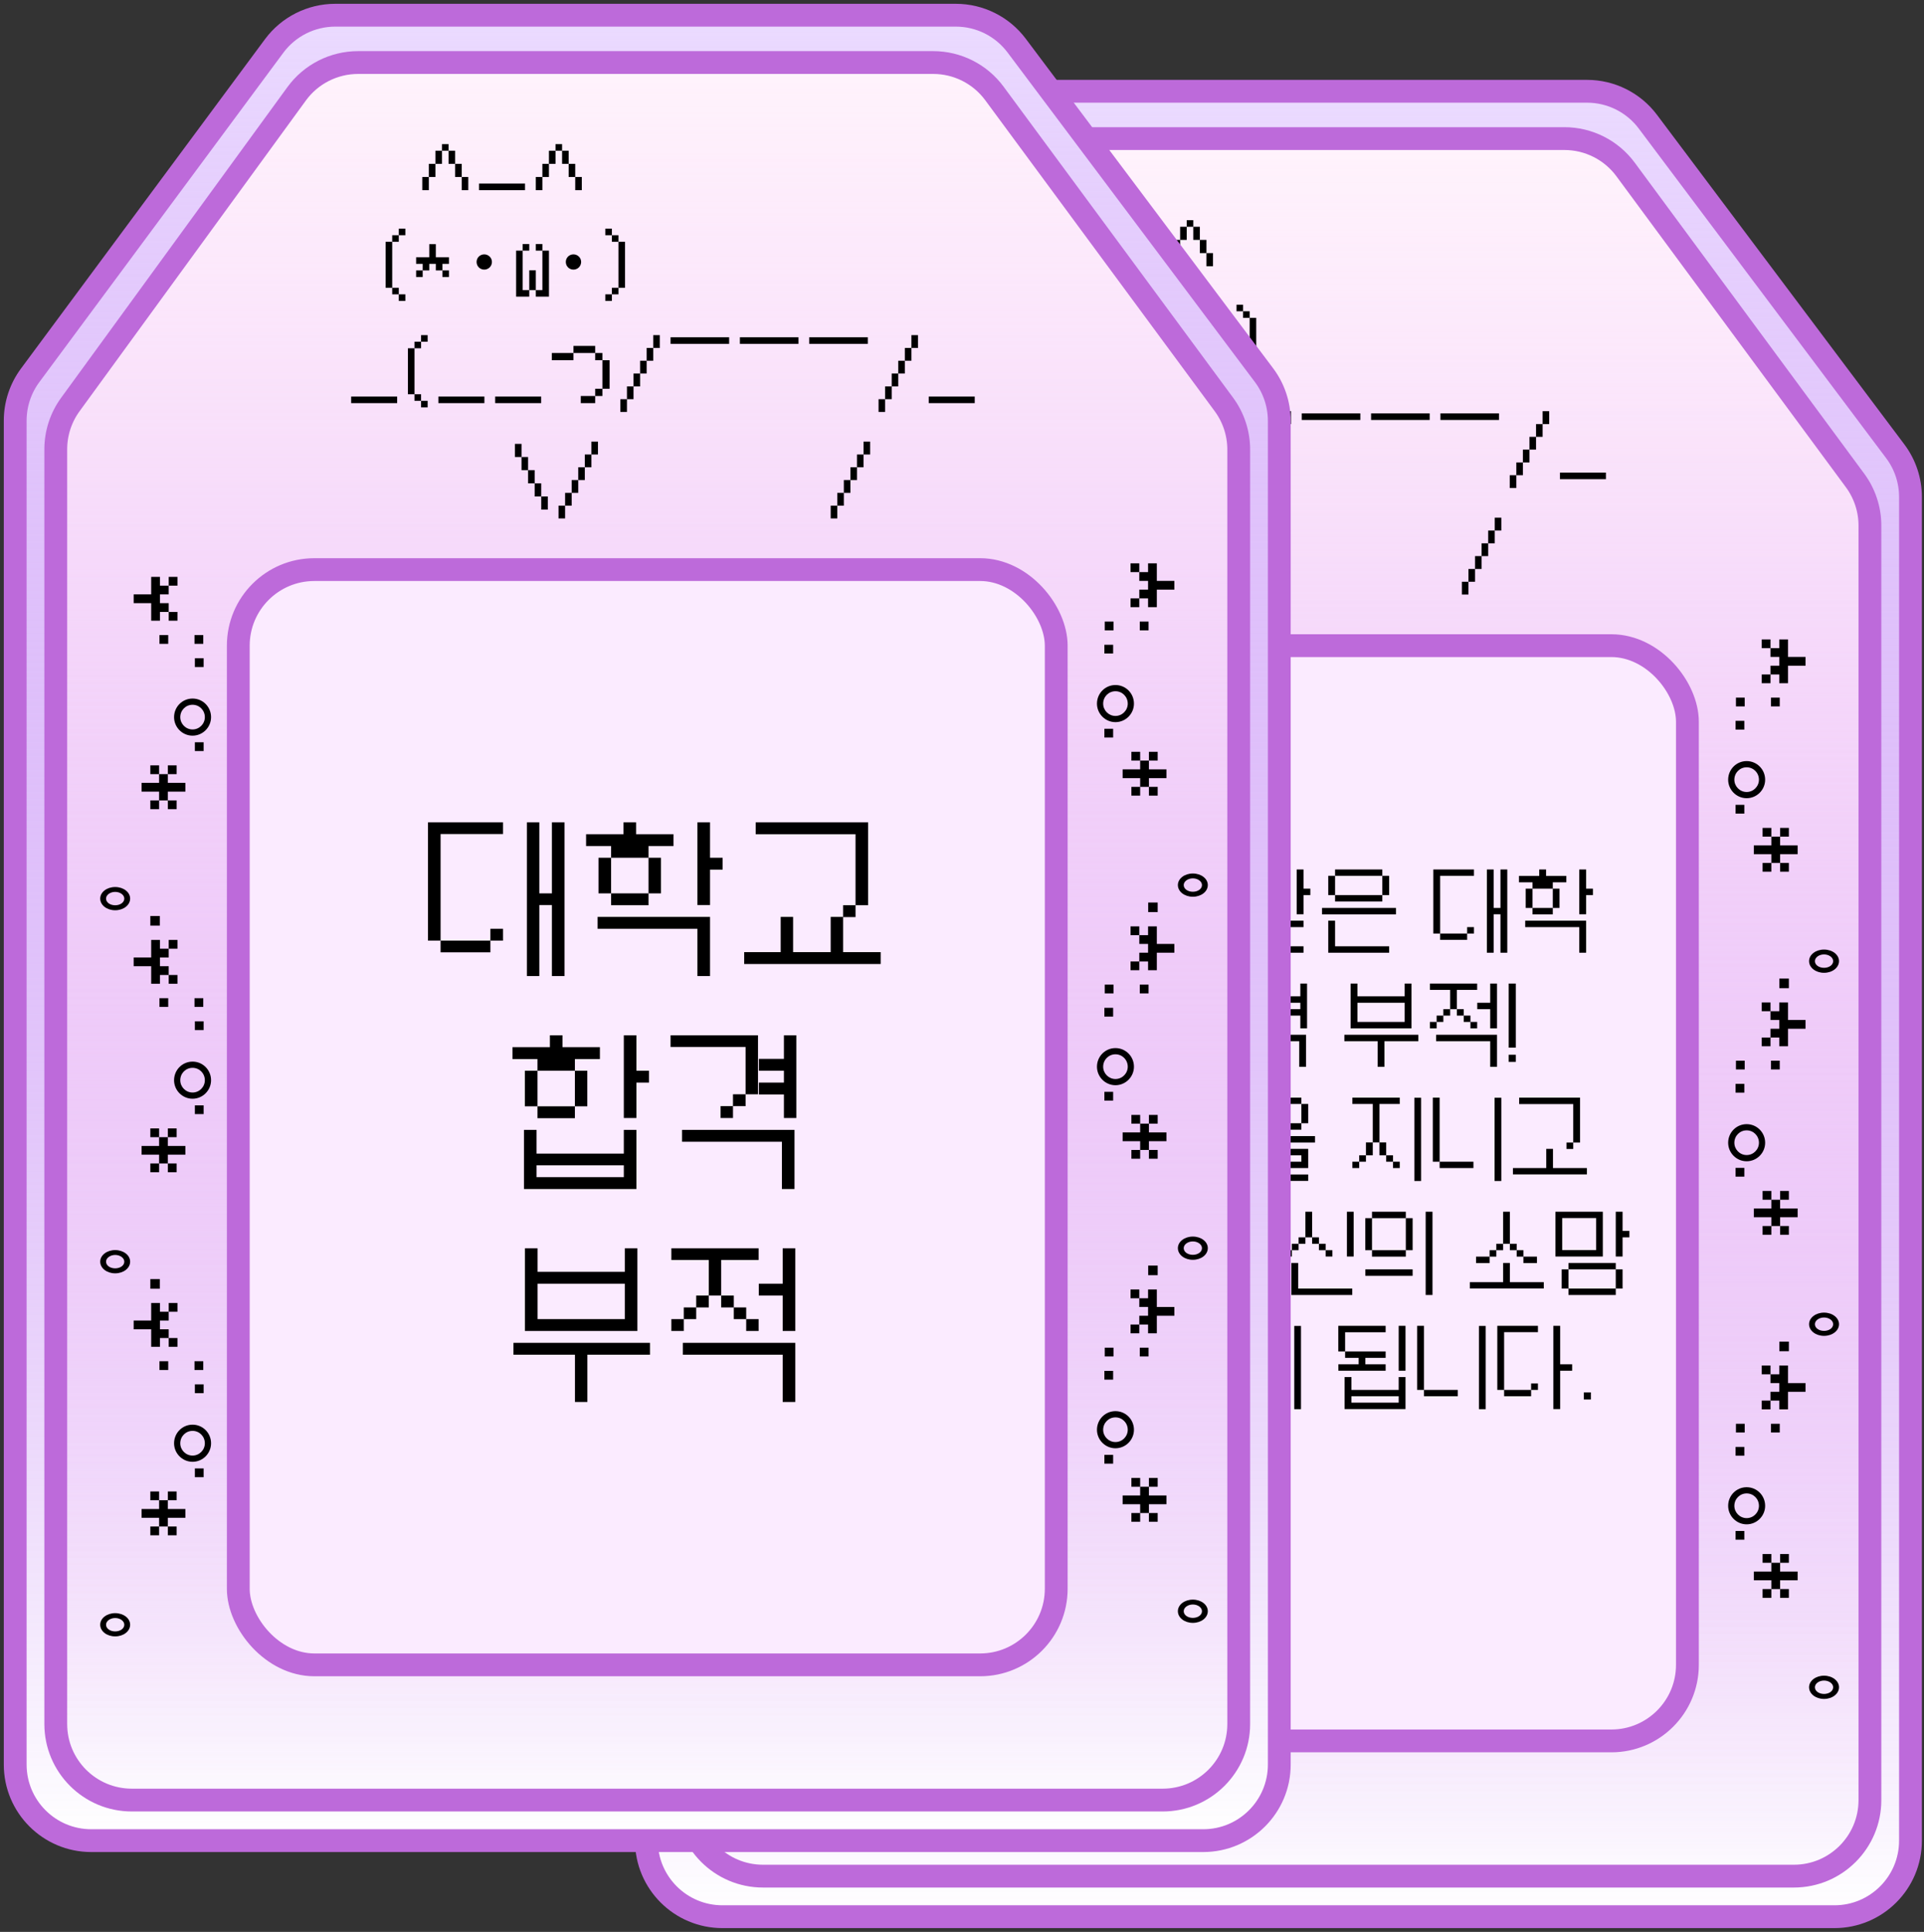 <svg width="253" height="254" viewBox="0 0 253 254" fill="none" xmlns="http://www.w3.org/2000/svg">
<rect x="0" y="0" width="253" height="254" fill="#333333" stroke="none"/>
<path d="M86.965 59.348L119.048 16.047C120.934 13.501 123.915 12 127.083 12H208.691C211.837 12 214.8 13.48 216.688 15.996L249.22 59.332C250.519 61.064 251.222 63.171 251.222 65.336V242C251.222 247.523 246.745 252 241.222 252H95C89.477 252 85 247.523 85 242V65.301C85 63.157 85.689 61.07 86.965 59.348Z" fill="white"/>
<path d="M86.965 59.348L119.048 16.047C120.934 13.501 123.915 12 127.083 12H208.691C211.837 12 214.8 13.48 216.688 15.996L249.22 59.332C250.519 61.064 251.222 63.171 251.222 65.336V242C251.222 247.523 246.745 252 241.222 252H95C89.477 252 85 247.523 85 242V65.301C85 63.157 85.689 61.07 86.965 59.348Z" fill="url(#paint0_linear_1184_1827)"/>
<path d="M86.965 59.348L119.048 16.047C120.934 13.501 123.915 12 127.083 12H208.691C211.837 12 214.8 13.48 216.688 15.996L249.22 59.332C250.519 61.064 251.222 63.171 251.222 65.336V242C251.222 247.523 246.745 252 241.222 252H95C89.477 252 85 247.523 85 242V65.301C85 63.157 85.689 61.07 86.965 59.348Z" stroke="#BD6ADA" stroke-width="3"/>
<path d="M92.25 63.183L122.007 22.334C123.889 19.75 126.893 18.222 130.09 18.222H205.715C208.89 18.222 211.876 19.73 213.761 22.284L243.934 63.167C245.204 64.887 245.889 66.968 245.889 69.105V236.667C245.889 242.189 241.411 246.667 235.889 246.667H100.333C94.81 246.667 90.333 242.189 90.333 236.667V69.071C90.333 66.955 91.004 64.893 92.25 63.183Z" fill="url(#paint1_linear_1184_1827)" stroke="#BD6ADA" stroke-width="3"/>
<path d="M141.12 28.952H141.984V29.816H141.12V28.952ZM140.256 29.816H141.12V31.544H140.256V29.816ZM141.984 29.816H142.848V31.544H141.984V29.816ZM139.392 31.544H140.256V33.272H139.392V31.544ZM142.848 31.544H143.712V33.272H142.848V31.544ZM138.528 33.272H139.392V35H138.528V33.272ZM143.712 33.272H144.576V35H143.712V33.272ZM145.992 34.136H152.04V35H145.992V34.136ZM156.049 28.952H156.913V29.816H156.049V28.952ZM155.185 29.816H156.049V31.544H155.185V29.816ZM156.913 29.816H157.777V31.544H156.913V29.816ZM154.321 31.544H155.185V33.272H154.321V31.544ZM157.777 31.544H158.641V33.272H157.777V31.544ZM153.457 33.272H154.321V35H153.457V33.272ZM158.641 33.272H159.505V35H158.641V33.272ZM135.439 40.06H136.303V40.924H135.439V40.06ZM134.575 40.924H135.439V41.788H134.575V40.924ZM133.711 41.788H134.575V47.836H133.711V41.788ZM134.575 47.836H135.439V48.7H134.575V47.836ZM135.439 48.7H136.303V49.564H135.439V48.7ZM139.447 42.1H140.311V43.828H142.039V44.692H141.175V45.556H140.311V44.692H139.447V45.556H138.583V44.692H137.719V43.828H139.447V42.1ZM137.719 45.556H138.583V46.42H137.719V45.556ZM141.175 45.556H142.039V46.42H141.175V45.556ZM146.679 43.444C146.115 43.444 145.671 43.888 145.671 44.44C145.671 45.004 146.115 45.448 146.679 45.448C147.231 45.448 147.687 45.004 147.687 44.44C147.687 43.888 147.231 43.444 146.679 43.444ZM151.731 42.088H152.595V42.952H151.731V42.088ZM153.459 42.088H154.323V42.952H153.459V42.088ZM150.867 42.952H151.731V48.136H152.595V49H150.867V42.952ZM154.323 42.952H155.187V49H153.459V48.136H154.323V42.952ZM152.595 45.544H153.459V48.136H152.595V45.544ZM158.41 43.444C157.846 43.444 157.402 43.888 157.402 44.44C157.402 45.004 157.846 45.448 158.41 45.448C158.962 45.448 159.418 45.004 159.418 44.44C159.418 43.888 158.962 43.444 158.41 43.444ZM162.598 40.06H163.462V40.924H162.598V40.06ZM163.462 40.924H164.326V41.788H163.462V40.924ZM164.326 41.788H165.19V47.836H164.326V41.788ZM163.462 47.836H164.326V48.7H163.462V47.836ZM162.598 48.7H163.462V49.564H162.598V48.7ZM129.176 62.136H135.224V63H129.176V62.136ZM138.369 54.06H139.233V54.924H138.369V54.06ZM137.505 54.924H138.369V55.788H137.505V54.924ZM136.641 55.788H137.505V61.836H136.641V55.788ZM137.505 61.836H138.369V62.7H137.505V61.836ZM138.369 62.7H139.233V63.564H138.369V62.7ZM140.649 62.136H146.697V63H140.649V62.136ZM148.114 62.136H154.162V63H148.114V62.136ZM158.41 55.476H161.266V56.412H158.41V55.476ZM155.566 56.412H158.41V57.36H155.566V56.412ZM161.266 56.412H162.214V57.36H161.266V56.412ZM162.214 57.36H163.162V61.116H162.214V57.36ZM161.266 61.116H162.214V62.064H161.266V61.116ZM159.37 62.064H161.266V63H159.37V62.064ZM168.898 54.06H169.762V55.752H168.898V54.06ZM168.034 55.752H168.898V57.432H168.034V55.752ZM167.17 57.432H168.034V59.112H167.17V57.432ZM166.306 59.112H167.17V60.804H166.306V59.112ZM165.442 60.804H166.306V62.484H165.442V60.804ZM164.578 62.484H165.442V64.164H164.578V62.484ZM171.176 54.348H178.88V55.212H171.176V54.348ZM180.293 54.348H187.997V55.212H180.293V54.348ZM189.41 54.348H197.114V55.212H189.41V54.348ZM202.848 54.06H203.712V55.752H202.848V54.06ZM201.984 55.752H202.848V57.432H201.984V55.752ZM201.12 57.432H201.984V59.112H201.12V57.432ZM200.256 59.112H201.12V60.804H200.256V59.112ZM199.392 60.804H200.256V62.484H199.392V60.804ZM198.528 62.484H199.392V64.164H198.528V62.484ZM205.125 62.136H211.173V63H205.125V62.136ZM150.715 68.36H151.579V70.088H150.715V68.36ZM151.579 70.088H152.443V71.816H151.579V70.088ZM152.443 71.816H153.307V73.544H152.443V71.816ZM153.307 73.544H154.171V75.272H153.307V73.544ZM154.171 75.272H155.035V77H154.171V75.272ZM160.766 68.06H161.63V69.752H160.766V68.06ZM159.902 69.752H160.766V71.432H159.902V69.752ZM159.038 71.432H159.902V73.112H159.038V71.432ZM158.174 73.112H159.038V74.804H158.174V73.112ZM157.31 74.804H158.174V76.484H157.31V74.804ZM156.446 76.484H157.31V78.164H156.446V76.484ZM196.555 68.06H197.419V69.752H196.555V68.06ZM195.691 69.752H196.555V71.432H195.691V69.752ZM194.827 71.432H195.691V73.112H194.827V71.432ZM193.963 73.112H194.827V74.804H193.963V73.112ZM193.099 74.804H193.963V76.484H193.099V74.804ZM192.235 76.484H193.099V78.164H192.235V76.484Z" fill="black"/>
<rect x="114.333" y="84.889" width="107.556" height="144" rx="10" fill="#FBEBFF" stroke="#BD6ADA" stroke-width="3"/>
<path d="M126.881 114.315H133.108V115.147H127.778V119.359H126.881V114.315ZM127.778 119.359H133.108V120.204H127.778V119.359ZM134.811 114.315H135.708V116.837H136.605V117.682H135.708V120.204H134.811V114.315ZM128.597 121.049H134.811V121.894H128.597V121.049ZM127.7 121.894H128.597V124.416H127.7V121.894ZM134.811 121.894H135.708V124.416H134.811V121.894ZM128.597 124.416H134.811V125.261H128.597V124.416ZM140.794 114.315H141.678V117.682H140.794V114.315ZM139.897 117.682H140.794V118.527H139.897V117.682ZM141.678 117.682H142.575V118.527H141.678V117.682ZM139.013 118.527H139.897V119.372H139.013V118.527ZM142.575 118.527H143.459V119.372H142.575V118.527ZM138.129 119.372H139.013V120.204H138.129V119.372ZM143.459 119.372H144.343V120.204H143.459V119.372ZM146.254 114.315H147.138V120.204H146.254V114.315ZM138.948 121.049H139.845V124.416H146.956V125.261H138.948V121.049ZM149.563 114.315H153.112V115.147H149.563V114.315ZM148.666 115.147H149.563V122.739H148.666V115.147ZM153.112 115.147H154.009V122.739H153.112V115.147ZM149.563 122.739H153.112V123.571H149.563V122.739ZM156.791 114.328H157.675V125.274H156.791V114.328ZM162.58 114.315H163.464V115.992H167.923V114.315H168.807V120.204H162.58V114.315ZM163.464 116.837V119.359H167.923V116.837H163.464ZM170.51 114.315H171.407V116.837H172.304V117.682H171.407V120.204H170.51V114.315ZM163.399 121.049H171.407V121.894H164.296V124.416H171.407V125.261H163.399V121.049ZM175.557 114.315H181.771V115.147H175.557V114.315ZM174.66 115.147H175.557V117.682H174.66V115.147ZM181.771 115.147H182.668V117.682H181.771V115.147ZM175.557 117.682H181.771V118.527H175.557V117.682ZM173.841 119.372H183.565V120.217H173.841V119.372ZM174.66 121.049H175.557V124.416H182.668V125.261H174.66V121.049ZM188.479 114.315H193.822V115.147H189.376V122.739H188.479V114.315ZM192.925 121.894H193.822V122.739H192.925V121.894ZM189.376 122.739H192.925V123.571H189.376V122.739ZM195.525 114.315H196.409V119.372H197.306V114.315H198.203V125.261H197.306V120.204H196.409V125.261H195.525V114.315ZM202.405 114.315H203.302V115.16H205.967V116.005H204.186V116.837H201.521V116.005H199.74V115.16H202.405V114.315ZM200.624 116.837H201.521V119.372H200.624V116.837ZM204.186 116.837H205.07V119.372H204.186V116.837ZM201.521 119.372H204.186V120.217H201.521V119.372ZM207.67 114.315H208.567V116.837H209.464V117.682H208.567V120.204H207.67V114.315ZM200.559 121.049H208.567V125.261H207.67V121.894H200.559V121.049ZM137.837 129.315H145.845V135.217H144.948V130.16H137.837V129.315ZM144.064 135.217H144.948V136.062H144.064V135.217ZM139.618 136.049H140.502V138.558H143.18V136.049H144.064V138.558H146.742V139.403H137.018V138.558H139.618V136.049ZM154.321 129.315H155.218V130.16H157.883V131.005H156.102V131.837H153.437V131.005H151.656V130.16H154.321V129.315ZM152.54 131.837H153.437V134.372H152.54V131.837ZM156.102 131.837H156.986V134.372H156.102V131.837ZM153.437 134.372H156.102V135.217H153.437V134.372ZM159.586 129.315H160.483V131.837H161.38V132.682H160.483V135.204H159.586V129.315ZM152.475 136.049H153.372V137.739H159.586V136.049H160.483V140.261H152.475V136.049ZM153.372 138.571V139.416H159.586V138.571H153.372ZM162.917 129.315H169.144V133.514H168.26V130.147H162.917V129.315ZM167.363 133.514H168.26V134.359H167.363V133.514ZM166.479 134.359H167.363V135.204H166.479V134.359ZM170.99 129.315H171.874V135.204H170.99V133.527H169.209V132.682H170.99V131.837H169.209V130.992H170.99V129.315ZM163.736 136.049H171.744V140.261H170.847V136.894H163.736V136.049ZM177.599 129.315H178.496V130.992H184.71V129.315H185.607V135.204H177.599V129.315ZM178.496 131.837V134.359H184.71V131.837H178.496ZM176.78 136.049H186.504V136.894H182.045V140.261H181.161V136.894H176.78V136.049ZM188.028 129.315H194.242V130.147H191.577V132.682H190.693V130.147H188.028V129.315ZM189.796 132.682H190.693V133.527H189.796V132.682ZM191.577 132.682H192.474V133.527H191.577V132.682ZM188.912 133.527H189.796V134.359H188.912V133.527ZM192.474 133.527H193.358V134.359H192.474V133.527ZM188.028 134.359H188.912V135.204H188.028V134.359ZM193.358 134.359H194.242V135.204H193.358V134.359ZM195.958 129.315H196.855V135.204H195.958V132.682H194.255V131.837H195.958V129.315ZM188.847 136.049H196.855V140.261H195.958V136.894H188.847V136.049ZM198.388 129.315H199.324V137.739H198.388V129.315ZM198.388 138.675H199.324V139.611H198.388V138.675ZM128.572 144.315H132.121V145.147H128.572V144.315ZM127.675 145.147H128.572V152.739H127.675V145.147ZM132.121 145.147H133.018V152.739H132.121V145.147ZM128.572 152.739H132.121V153.571H128.572V152.739ZM135.8 144.328H136.684V155.274H135.8V144.328ZM142.408 144.315H143.305V145.992H149.519V144.315H150.416V150.204H142.408V144.315ZM143.305 146.837V149.359H149.519V146.837H143.305ZM141.589 151.049H151.313V151.894H146.854V155.261H145.97V151.894H141.589V151.049ZM152.836 144.315H159.05V145.147H156.385V147.682H155.501V145.147H152.836V144.315ZM154.604 147.682H155.501V148.527H154.604V147.682ZM156.385 147.682H157.282V148.527H156.385V147.682ZM153.72 148.527H154.604V149.359H153.72V148.527ZM157.282 148.527H158.166V149.359H157.282V148.527ZM152.836 149.359H153.72V150.204H152.836V149.359ZM158.166 149.359H159.05V150.204H158.166V149.359ZM160.766 144.315H161.663V150.204H160.766V147.682H159.063V146.837H160.766V144.315ZM153.655 151.049H161.663V155.261H160.766V151.894H153.655V151.049ZM164.912 144.315H171.126V145.147H164.912V144.315ZM164.015 145.147H164.912V147.682H164.015V145.147ZM171.126 145.147H172.023V147.682H171.126V145.147ZM164.912 147.682H171.126V148.527H164.912V147.682ZM163.196 149.372H172.92V150.217H163.196V149.372ZM164.015 151.049H172.023V153.571H164.912V154.416H172.023V155.261H164.015V152.739H171.126V151.894H164.015V151.049ZM177.834 144.315H184.061V145.147H181.396V150.204H180.512V145.147H177.834V144.315ZM179.615 150.204H180.512V151.894H179.615V150.204ZM181.396 150.204H182.28V151.894H181.396V150.204ZM178.731 151.894H179.615V152.739H178.731V151.894ZM182.28 151.894H183.177V152.739H182.28V151.894ZM177.834 152.739H178.731V153.571H177.834V152.739ZM183.177 152.739H184.061V153.571H183.177V152.739ZM185.985 144.328H186.869V155.274H185.985V144.328ZM188.409 144.315H189.306V152.739H188.409V144.315ZM189.306 152.739H193.752V153.571H189.306V152.739ZM196.534 144.328H197.418V155.274H196.534V144.328ZM199.765 144.315H207.773V150.217H206.876V145.16H199.765V144.315ZM205.992 150.217H206.876V151.062H205.992V150.217ZM203.327 151.049H204.211V153.571H208.67V154.403H198.946V153.571H203.327V151.049ZM123.863 159.315H126.528V160.16H123.863V159.315ZM122.979 160.16H123.863V160.992H122.979V160.16ZM126.528 160.16H127.425V160.992H126.528V160.16ZM122.082 160.992H122.979V163.527H122.082V160.992ZM127.425 160.992H128.309V163.527H127.425V160.992ZM122.979 163.527H123.863V164.372H122.979V163.527ZM126.528 163.527H127.425V164.372H126.528V163.527ZM123.863 164.372H126.528V165.204H123.863V164.372ZM130.207 159.315H131.091V165.204H130.207V159.315ZM124.682 166.049H125.566V168.571H124.682V166.049ZM128.244 166.049H129.128V168.571H128.244V166.049ZM123.798 168.571H124.682V169.416H123.798V168.571ZM125.566 168.571H126.463V169.416H125.566V168.571ZM127.347 168.571H128.244V169.416H127.347V168.571ZM129.128 168.571H130.012V169.416H129.128V168.571ZM122.901 169.416H123.798V170.261H122.901V169.416ZM126.463 169.416H127.347V170.261H126.463V169.416ZM130.012 169.416H130.909V170.261H130.012V169.416ZM135.219 159.315H139.665V160.147H135.219V159.315ZM134.335 160.147H135.219V160.992H134.335V160.147ZM139.665 160.147H140.549V160.992H139.665V160.147ZM133.438 160.992H134.335V164.359H133.438V160.992ZM140.549 160.992H141.446V164.359H140.549V160.992ZM134.335 164.359H135.219V165.204H134.335V164.359ZM139.665 164.359H140.549V165.204H139.665V164.359ZM135.219 165.204H139.665V166.049H135.219V165.204ZM132.619 168.558H142.343V169.403H132.619V168.558ZM143.88 159.315H150.107V165.204H143.88V159.315ZM144.764 160.147V164.359H149.223V160.147H144.764ZM151.953 159.315H152.837V165.204H151.953V163.527H150.172V162.682H151.953V161.837H150.172V160.992H151.953V159.315ZM144.699 166.049H145.596V169.416H152.707V170.261H144.699V166.049ZM157.744 159.315H163.971V160.147H158.641V164.359H157.744V159.315ZM158.641 164.359H163.971V165.204H158.641V164.359ZM165.674 159.315H166.571V161.837H167.468V162.682H166.571V165.204H165.674V159.315ZM159.46 166.049H165.674V166.894H159.46V166.049ZM158.563 166.894H159.46V169.416H158.563V166.894ZM165.674 166.894H166.571V169.416H165.674V166.894ZM159.46 169.416H165.674V170.261H159.46V169.416ZM171.656 159.315H172.54V162.682H171.656V159.315ZM170.759 162.682H171.656V163.527H170.759V162.682ZM172.54 162.682H173.437V163.527H172.54V162.682ZM169.875 163.527H170.759V164.372H169.875V163.527ZM173.437 163.527H174.321V164.372H173.437V163.527ZM168.991 164.372H169.875V165.204H168.991V164.372ZM174.321 164.372H175.205V165.204H174.321V164.372ZM177.116 159.315H178V165.204H177.116V159.315ZM169.81 166.049H170.707V169.416H177.818V170.261H169.81V166.049ZM180.413 159.315H184.859V160.16H180.413V159.315ZM179.529 160.16H180.413V164.372H179.529V160.16ZM184.859 160.16H185.756V164.372H184.859V160.16ZM180.413 164.372H184.859V165.217H180.413V164.372ZM187.472 159.315H188.369V170.261H187.472V159.315ZM179.542 166.894H185.756V167.739H179.542V166.894ZM197.659 159.315H198.543V163.527H197.659V159.315ZM196.762 163.527H197.659V164.372H196.762V163.527ZM198.543 163.527H199.44V164.372H198.543V163.527ZM195.878 164.372H196.762V165.217H195.878V164.372ZM199.44 164.372H200.324V165.217H199.44V164.372ZM194.097 165.217H195.878V166.062H194.097V165.217ZM200.324 165.217H202.105V166.062H200.324V165.217ZM197.659 166.049H198.543V168.571H203.002V169.403H193.278V168.571H197.659V166.049ZM204.538 159.315H210.765V165.204H204.538V159.315ZM205.422 160.147V164.359H209.881V160.147H205.422ZM212.468 159.315H213.365V161.837H214.262V162.682H213.365V165.204H212.468V159.315ZM206.254 166.049H212.468V166.894H206.254V166.049ZM205.357 166.894H206.254V169.416H205.357V166.894ZM212.468 166.894H213.365V169.416H212.468V166.894ZM206.254 169.416H212.468V170.261H206.254V169.416ZM128.038 174.315H131.587V175.147H128.038V174.315ZM127.141 175.147H128.038V182.739H127.141V175.147ZM131.587 175.147H132.484V182.739H131.587V175.147ZM128.038 182.739H131.587V183.571H128.038V182.739ZM135.266 174.328H136.15V185.274H135.266V174.328ZM143.721 174.315H144.618V175.16H147.283V176.005H145.502V176.837H142.837V176.005H141.056V175.16H143.721V174.315ZM141.94 176.837H142.837V179.372H141.94V176.837ZM145.502 176.837H146.386V179.372H145.502V176.837ZM142.837 179.372H145.502V180.217H142.837V179.372ZM149.129 174.315H150.013V180.204H149.129V178.527H147.348V177.682H149.129V176.837H147.348V175.992H149.129V174.315ZM141.875 181.049H142.772V184.416H149.883V185.261H141.875V181.049ZM154.194 174.315H155.078V177.682H154.194V174.315ZM153.297 177.682H154.194V178.527H153.297V177.682ZM155.078 177.682H155.975V178.527H155.078V177.682ZM152.413 178.527H153.297V179.372H152.413V178.527ZM155.975 178.527H156.859V179.372H155.975V178.527ZM151.529 179.372H152.413V180.204H151.529V179.372ZM156.859 179.372H157.743V180.204H156.859V179.372ZM159.654 174.315H160.538V180.204H159.654V174.315ZM152.348 181.049H160.356V183.571H153.245V184.416H160.356V185.261H152.348V182.739H159.459V181.894H152.348V181.049ZM162.963 174.315H166.512V175.147H162.963V174.315ZM162.066 175.147H162.963V182.739H162.066V175.147ZM166.512 175.147H167.409V182.739H166.512V175.147ZM162.963 182.739H166.512V183.571H162.963V182.739ZM170.191 174.328H171.075V185.274H170.191V174.328ZM175.98 174.315H182.207V175.16H176.877V177.682H175.98V174.315ZM176.877 177.682H182.207V178.527H176.877V177.682ZM183.923 174.315H184.82V180.217H183.923V174.315ZM178.658 177.682H179.542V179.372H182.207V180.217H175.993V179.372H178.658V177.682ZM176.812 181.049H177.709V182.739H183.923V181.049H184.82V185.261H176.812V181.049ZM177.709 183.571V184.416H183.923V183.571H177.709ZM186.352 174.315H187.249V182.739H186.352V174.315ZM187.249 182.739H191.695V183.571H187.249V182.739ZM194.477 174.328H195.361V185.274H194.477V174.328ZM196.89 174.315H202.233V175.147H197.787V182.739H196.89V174.315ZM201.336 181.894H202.233V182.739H201.336V181.894ZM197.787 182.739H201.336V183.571H197.787V182.739ZM204.261 174.315H205.158V179.372H206.731V180.217H205.158V185.261H204.261V174.315ZM208.265 183.064H209.201V184H208.265V183.064Z" fill="black"/>
<path d="M98.145 224.491C97.489 224.491 96.945 224.123 96.945 223.611C96.945 223.131 97.489 222.731 98.145 222.731C98.801 222.731 99.345 223.131 99.345 223.611C99.345 224.123 98.801 224.491 98.145 224.491ZM98.145 225.147C99.233 225.147 100.113 224.475 100.113 223.611C100.113 222.763 99.233 222.091 98.145 222.091C97.057 222.091 96.177 222.763 96.177 223.611C96.177 224.475 97.057 225.147 98.145 225.147ZM101.617 209.551V208.399H103.921V207.247H105.073V208.399H107.377V209.551H105.073V210.703H103.921V209.551H101.617ZM102.769 211.855V210.703H103.921V211.855H102.769ZM102.769 207.247V206.095H103.921V207.247H102.769ZM105.073 211.855V210.703H106.225V211.855H105.073ZM105.073 207.247V206.095H106.225V207.247H105.073ZM108.625 204.214V203.062H109.777V204.214H108.625ZM105.889 199.759C105.889 201.087 106.977 202.191 108.321 202.191C109.665 202.191 110.753 201.087 110.753 199.759C110.753 198.399 109.665 197.311 108.321 197.311C106.977 197.311 105.889 198.399 105.889 199.759ZM109.937 199.759C109.937 200.639 109.217 201.375 108.321 201.375C107.425 201.375 106.705 200.639 106.705 199.759C106.705 198.847 107.425 198.127 108.321 198.127C109.217 198.127 109.937 198.847 109.937 199.759ZM108.625 193.167V192.015H109.777V193.167H108.625ZM103.969 190.12V188.968H105.121V190.12H103.969ZM108.577 190.12V188.968H109.729V190.12H108.577ZM100.577 184.77V183.618H102.881V181.314H104.033V182.466H105.185V183.618H104.033V184.77H105.185V185.922H104.033V187.074H102.881V184.77H100.577ZM105.185 187.074V185.922H106.337V187.074H105.185ZM105.185 182.466V181.314H106.337V182.466H105.185ZM102.769 179.433V178.169H104.017V179.433H102.769ZM98.145 176.757C97.489 176.757 96.945 176.389 96.945 175.877C96.945 175.397 97.489 174.997 98.145 174.997C98.801 174.997 99.345 175.397 99.345 175.877C99.345 176.389 98.801 176.757 98.145 176.757ZM98.145 177.413C99.233 177.413 100.113 176.741 100.113 175.877C100.113 175.029 99.233 174.357 98.145 174.357C97.057 174.357 96.177 175.029 96.177 175.877C96.177 176.741 97.057 177.413 98.145 177.413ZM101.617 161.816V160.664H103.921V159.512H105.073V160.664H107.377V161.816H105.073V162.968H103.921V161.816H101.617ZM102.769 164.12V162.968H103.921V164.12H102.769ZM102.769 159.512V158.36H103.921V159.512H102.769ZM105.073 164.12V162.968H106.225V164.12H105.073ZM105.073 159.512V158.36H106.225V159.512H105.073ZM108.625 156.48V155.328H109.777V156.48H108.625ZM105.889 152.025C105.889 153.353 106.977 154.457 108.321 154.457C109.665 154.457 110.753 153.353 110.753 152.025C110.753 150.665 109.665 149.577 108.321 149.577C106.977 149.577 105.889 150.665 105.889 152.025ZM109.937 152.025C109.937 152.905 109.217 153.641 108.321 153.641C107.425 153.641 106.705 152.905 106.705 152.025C106.705 151.113 107.425 150.393 108.321 150.393C109.217 150.393 109.937 151.113 109.937 152.025ZM108.625 145.433V144.281H109.777V145.433H108.625ZM103.969 142.386V141.234H105.121V142.386H103.969ZM108.577 142.386V141.234H109.729V142.386H108.577ZM100.577 137.035V135.883H102.881V133.579H104.033V134.731H105.185V135.883H104.033V137.035H105.185V138.187H104.033V139.339H102.881V137.035H100.577ZM105.185 139.339V138.187H106.337V139.339H105.185ZM105.185 134.731V133.579H106.337V134.731H105.185ZM102.769 131.699V130.435H104.017V131.699H102.769ZM98.145 129.022C97.489 129.022 96.945 128.654 96.945 128.142C96.945 127.662 97.489 127.262 98.145 127.262C98.801 127.262 99.345 127.662 99.345 128.142C99.345 128.654 98.801 129.022 98.145 129.022ZM98.145 129.678C99.233 129.678 100.113 129.006 100.113 128.142C100.113 127.294 99.233 126.622 98.145 126.622C97.057 126.622 96.177 127.294 96.177 128.142C96.177 129.006 97.057 129.678 98.145 129.678ZM101.617 114.082V112.93H103.921V111.778H105.073V112.93H107.377V114.082H105.073V115.234H103.921V114.082H101.617ZM102.769 116.386V115.234H103.921V116.386H102.769ZM102.769 111.778V110.626H103.921V111.778H102.769ZM105.073 116.386V115.234H106.225V116.386H105.073ZM105.073 111.778V110.626H106.225V111.778H105.073ZM108.625 108.745V107.593H109.777V108.745H108.625ZM105.889 104.291C105.889 105.619 106.977 106.723 108.321 106.723C109.665 106.723 110.753 105.619 110.753 104.291C110.753 102.931 109.665 101.843 108.321 101.843C106.977 101.843 105.889 102.931 105.889 104.291ZM109.937 104.291C109.937 105.171 109.217 105.907 108.321 105.907C107.425 105.907 106.705 105.171 106.705 104.291C106.705 103.379 107.425 102.659 108.321 102.659C109.217 102.659 109.937 103.379 109.937 104.291ZM108.625 97.698V96.546H109.777V97.698H108.625ZM103.969 94.652V93.5H105.121V94.652H103.969ZM108.577 94.652V93.5H109.729V94.652H108.577ZM100.577 89.301V88.149H102.881V85.845H104.033V86.997H105.185V88.149H104.033V89.301H105.185V90.453H104.033V91.605H102.881V89.301H100.577ZM105.185 91.605V90.453H106.337V91.605H105.185ZM105.185 86.997V85.845H106.337V86.997H105.185Z" fill="black"/>
<path d="M239.855 222.713C240.511 222.713 241.055 222.345 241.055 221.833C241.055 221.353 240.511 220.953 239.855 220.953C239.199 220.953 238.655 221.353 238.655 221.833C238.655 222.345 239.199 222.713 239.855 222.713ZM239.855 223.369C238.767 223.369 237.887 222.697 237.887 221.833C237.887 220.985 238.767 220.313 239.855 220.313C240.943 220.313 241.823 220.985 241.823 221.833C241.823 222.697 240.943 223.369 239.855 223.369ZM236.383 207.773V206.621H234.079V205.469H232.927V206.621H230.623V207.773H232.927V208.925H234.079V207.773H236.383ZM235.231 210.077V208.925H234.079V210.077H235.231ZM235.231 205.469V204.317H234.079V205.469H235.231ZM232.927 210.077V208.925H231.775V210.077H232.927ZM232.927 205.469V204.317H231.775V205.469H232.927ZM229.375 202.436V201.284H228.223V202.436H229.375ZM232.111 197.981C232.111 199.309 231.023 200.413 229.679 200.413C228.335 200.413 227.247 199.309 227.247 197.981C227.247 196.621 228.335 195.533 229.679 195.533C231.023 195.533 232.111 196.621 232.111 197.981ZM228.063 197.981C228.063 198.861 228.783 199.597 229.679 199.597C230.575 199.597 231.295 198.861 231.295 197.981C231.295 197.069 230.575 196.349 229.679 196.349C228.783 196.349 228.063 197.069 228.063 197.981ZM229.375 191.389V190.237H228.223V191.389H229.375ZM234.031 188.342V187.19H232.879V188.342H234.031ZM229.423 188.342V187.19H228.271V188.342H229.423ZM237.423 182.992V181.84H235.119V179.536H233.967V180.688H232.815V181.84H233.967V182.992H232.815V184.144H233.967V185.296H235.119V182.992H237.423ZM232.815 185.296V184.144H231.663V185.296H232.815ZM232.815 180.688V179.536H231.663V180.688H232.815ZM235.231 177.655V176.391H233.983V177.655H235.231ZM239.855 174.979C240.511 174.979 241.055 174.611 241.055 174.099C241.055 173.619 240.511 173.219 239.855 173.219C239.199 173.219 238.655 173.619 238.655 174.099C238.655 174.611 239.199 174.979 239.855 174.979ZM239.855 175.635C238.767 175.635 237.887 174.963 237.887 174.099C237.887 173.251 238.767 172.579 239.855 172.579C240.943 172.579 241.823 173.251 241.823 174.099C241.823 174.963 240.943 175.635 239.855 175.635ZM236.383 160.038V158.886H234.079V157.734H232.927V158.886H230.623V160.038H232.927V161.19H234.079V160.038H236.383ZM235.231 162.342V161.19H234.079V162.342H235.231ZM235.231 157.734V156.582H234.079V157.734H235.231ZM232.927 162.342V161.19H231.775V162.342H232.927ZM232.927 157.734V156.582H231.775V157.734H232.927ZM229.375 154.702V153.55H228.223V154.702H229.375ZM232.111 150.247C232.111 151.575 231.023 152.679 229.679 152.679C228.335 152.679 227.247 151.575 227.247 150.247C227.247 148.887 228.335 147.799 229.679 147.799C231.023 147.799 232.111 148.887 232.111 150.247ZM228.063 150.247C228.063 151.127 228.783 151.863 229.679 151.863C230.575 151.863 231.295 151.127 231.295 150.247C231.295 149.335 230.575 148.615 229.679 148.615C228.783 148.615 228.063 149.335 228.063 150.247ZM229.375 143.655V142.503H228.223V143.655H229.375ZM234.031 140.608V139.456H232.879V140.608H234.031ZM229.423 140.608V139.456H228.271V140.608H229.423ZM237.423 135.257V134.105H235.119V131.801H233.967V132.953H232.815V134.105H233.967V135.257H232.815V136.409H233.967V137.561H235.119V135.257H237.423ZM232.815 137.561V136.409H231.663V137.561H232.815ZM232.815 132.953V131.801H231.663V132.953H232.815ZM235.231 129.921V128.657H233.983V129.921H235.231ZM239.855 127.244C240.511 127.244 241.055 126.876 241.055 126.364C241.055 125.884 240.511 125.484 239.855 125.484C239.199 125.484 238.655 125.884 238.655 126.364C238.655 126.876 239.199 127.244 239.855 127.244ZM239.855 127.9C238.767 127.9 237.887 127.228 237.887 126.364C237.887 125.516 238.767 124.844 239.855 124.844C240.943 124.844 241.823 125.516 241.823 126.364C241.823 127.228 240.943 127.9 239.855 127.9ZM236.383 112.304V111.152H234.079V110H232.927V111.152H230.623V112.304H232.927V113.456H234.079V112.304H236.383ZM235.231 114.608V113.456H234.079V114.608H235.231ZM235.231 110V108.848H234.079V110H235.231ZM232.927 114.608V113.456H231.775V114.608H232.927ZM232.927 110V108.848H231.775V110H232.927ZM229.375 106.967V105.815H228.223V106.967H229.375ZM232.111 102.513C232.111 103.841 231.023 104.945 229.679 104.945C228.335 104.945 227.247 103.841 227.247 102.513C227.247 101.153 228.335 100.065 229.679 100.065C231.023 100.065 232.111 101.153 232.111 102.513ZM228.063 102.513C228.063 103.393 228.783 104.129 229.679 104.129C230.575 104.129 231.295 103.393 231.295 102.513C231.295 101.601 230.575 100.881 229.679 100.881C228.783 100.881 228.063 101.601 228.063 102.513ZM229.375 95.921V94.769H228.223V95.921H229.375ZM234.031 92.874V91.722H232.879V92.874H234.031ZM229.423 92.874V91.722H228.271V92.874H229.423ZM237.423 87.523V86.371H235.119V84.067H233.967V85.219H232.815V86.371H233.967V87.523H232.815V88.675H233.967V89.827H235.119V87.523H237.423ZM232.815 89.827V88.675H231.663V89.827H232.815ZM232.815 85.219V84.067H231.663V85.219H232.815Z" fill="black"/>
<path d="M3.965 49.348L36.048 6.047C37.934 3.501 40.915 2 44.083 2H125.691C128.837 2 131.8 3.481 133.688 5.997L166.22 49.332C167.519 51.064 168.222 53.171 168.222 55.336V232C168.222 237.523 163.745 242 158.222 242H12C6.477 242 2 237.523 2 232V55.301C2 53.157 2.689 51.07 3.965 49.348Z" fill="white"/>
<path d="M3.965 49.348L36.048 6.047C37.934 3.501 40.915 2 44.083 2H125.691C128.837 2 131.8 3.481 133.688 5.997L166.22 49.332C167.519 51.064 168.222 53.171 168.222 55.336V232C168.222 237.523 163.745 242 158.222 242H12C6.477 242 2 237.523 2 232V55.301C2 53.157 2.689 51.07 3.965 49.348Z" fill="url(#paint2_linear_1184_1827)"/>
<path d="M3.965 49.348L36.048 6.047C37.934 3.501 40.915 2 44.083 2H125.691C128.837 2 131.8 3.481 133.688 5.997L166.22 49.332C167.519 51.064 168.222 53.171 168.222 55.336V232C168.222 237.523 163.745 242 158.222 242H12C6.477 242 2 237.523 2 232V55.301C2 53.157 2.689 51.07 3.965 49.348Z" stroke="#BD6ADA" stroke-width="3"/>
<path d="M9.25 53.183L39.007 12.334C40.889 9.75 43.893 8.222 47.09 8.222H122.715C125.89 8.222 128.876 9.73 130.761 12.284L160.934 53.167C162.204 54.887 162.889 56.968 162.889 59.105V226.667C162.889 232.189 158.411 236.667 152.889 236.667H17.333C11.81 236.667 7.333 232.189 7.333 226.667V59.071C7.333 56.955 8.004 54.893 9.25 53.183Z" fill="url(#paint3_linear_1184_1827)" stroke="#BD6ADA" stroke-width="3"/>
<path d="M58.12 18.952H58.984V19.816H58.12V18.952ZM57.256 19.816H58.12V21.544H57.256V19.816ZM58.984 19.816H59.848V21.544H58.984V19.816ZM56.392 21.544H57.256V23.272H56.392V21.544ZM59.848 21.544H60.712V23.272H59.848V21.544ZM55.528 23.272H56.392V25H55.528V23.272ZM60.712 23.272H61.576V25H60.712V23.272ZM62.992 24.136H69.04V25H62.992V24.136ZM73.049 18.952H73.913V19.816H73.049V18.952ZM72.185 19.816H73.049V21.544H72.185V19.816ZM73.913 19.816H74.777V21.544H73.913V19.816ZM71.321 21.544H72.185V23.272H71.321V21.544ZM74.777 21.544H75.641V23.272H74.777V21.544ZM70.457 23.272H71.321V25H70.457V23.272ZM75.641 23.272H76.505V25H75.641V23.272ZM52.439 30.06H53.303V30.924H52.439V30.06ZM51.575 30.924H52.439V31.788H51.575V30.924ZM50.711 31.788H51.575V37.836H50.711V31.788ZM51.575 37.836H52.439V38.7H51.575V37.836ZM52.439 38.7H53.303V39.564H52.439V38.7ZM56.447 32.1H57.311V33.828H59.039V34.692H58.175V35.556H57.311V34.692H56.447V35.556H55.583V34.692H54.719V33.828H56.447V32.1ZM54.719 35.556H55.583V36.42H54.719V35.556ZM58.175 35.556H59.039V36.42H58.175V35.556ZM63.679 33.444C63.115 33.444 62.671 33.888 62.671 34.44C62.671 35.004 63.115 35.448 63.679 35.448C64.231 35.448 64.687 35.004 64.687 34.44C64.687 33.888 64.231 33.444 63.679 33.444ZM68.731 32.088H69.595V32.952H68.731V32.088ZM70.459 32.088H71.323V32.952H70.459V32.088ZM67.867 32.952H68.731V38.136H69.595V39H67.867V32.952ZM71.323 32.952H72.187V39H70.459V38.136H71.323V32.952ZM69.595 35.544H70.459V38.136H69.595V35.544ZM75.41 33.444C74.846 33.444 74.402 33.888 74.402 34.44C74.402 35.004 74.846 35.448 75.41 35.448C75.962 35.448 76.418 35.004 76.418 34.44C76.418 33.888 75.962 33.444 75.41 33.444ZM79.598 30.06H80.462V30.924H79.598V30.06ZM80.462 30.924H81.326V31.788H80.462V30.924ZM81.326 31.788H82.19V37.836H81.326V31.788ZM80.462 37.836H81.326V38.7H80.462V37.836ZM79.598 38.7H80.462V39.564H79.598V38.7ZM46.176 52.136H52.224V53H46.176V52.136ZM55.369 44.06H56.233V44.924H55.369V44.06ZM54.505 44.924H55.369V45.788H54.505V44.924ZM53.641 45.788H54.505V51.836H53.641V45.788ZM54.505 51.836H55.369V52.7H54.505V51.836ZM55.369 52.7H56.233V53.564H55.369V52.7ZM57.649 52.136H63.697V53H57.649V52.136ZM65.114 52.136H71.162V53H65.114V52.136ZM75.41 45.476H78.266V46.412H75.41V45.476ZM72.566 46.412H75.41V47.36H72.566V46.412ZM78.266 46.412H79.214V47.36H78.266V46.412ZM79.214 47.36H80.162V51.116H79.214V47.36ZM78.266 51.116H79.214V52.064H78.266V51.116ZM76.37 52.064H78.266V53H76.37V52.064ZM85.898 44.06H86.762V45.752H85.898V44.06ZM85.034 45.752H85.898V47.432H85.034V45.752ZM84.17 47.432H85.034V49.112H84.17V47.432ZM83.306 49.112H84.17V50.804H83.306V49.112ZM82.442 50.804H83.306V52.484H82.442V50.804ZM81.578 52.484H82.442V54.164H81.578V52.484ZM88.176 44.348H95.88V45.212H88.176V44.348ZM97.293 44.348H104.997V45.212H97.293V44.348ZM106.41 44.348H114.114V45.212H106.41V44.348ZM119.848 44.06H120.712V45.752H119.848V44.06ZM118.984 45.752H119.848V47.432H118.984V45.752ZM118.12 47.432H118.984V49.112H118.12V47.432ZM117.256 49.112H118.12V50.804H117.256V49.112ZM116.392 50.804H117.256V52.484H116.392V50.804ZM115.528 52.484H116.392V54.164H115.528V52.484ZM122.125 52.136H128.173V53H122.125V52.136ZM67.715 58.36H68.579V60.088H67.715V58.36ZM68.579 60.088H69.443V61.816H68.579V60.088ZM69.443 61.816H70.307V63.544H69.443V61.816ZM70.307 63.544H71.171V65.272H70.307V63.544ZM71.171 65.272H72.035V67H71.171V65.272ZM77.766 58.06H78.629V59.752H77.766V58.06ZM76.901 59.752H77.766V61.432H76.901V59.752ZM76.037 61.432H76.901V63.112H76.037V61.432ZM75.174 63.112H76.037V64.804H75.174V63.112ZM74.309 64.804H75.174V66.484H74.309V64.804ZM73.445 66.484H74.309V68.164H73.445V66.484ZM113.555 58.06H114.419V59.752H113.555V58.06ZM112.691 59.752H113.555V61.432H112.691V59.752ZM111.827 61.432H112.691V63.112H111.827V61.432ZM110.963 63.112H111.827V64.804H110.963V63.112ZM110.099 64.804H110.963V66.484H110.099V64.804ZM109.235 66.484H110.099V68.164H109.235V66.484Z" fill="black"/>
<rect x="31.334" y="74.889" width="107.556" height="144" rx="10" fill="#FBEBFF" stroke="#BD6ADA" stroke-width="3"/>
<path d="M56.279 108.12H66.144V109.656H57.935V123.672H56.279V108.12ZM64.487 122.112H66.144V123.672H64.487V122.112ZM57.935 123.672H64.487V125.208H57.935V123.672ZM69.287 108.12H70.919V117.456H72.576V108.12H74.231V128.328H72.576V118.992H70.919V128.328H69.287V108.12ZM81.989 108.12H83.645V109.68H88.565V111.24H85.277V112.776H80.357V111.24H77.069V109.68H81.989V108.12ZM78.701 112.776H80.357V117.456H78.701V112.776ZM85.277 112.776H86.909V117.456H85.277V112.776ZM80.357 117.456H85.277V119.016H80.357V117.456ZM91.709 108.12H93.365V112.776H95.021V114.336H93.365V118.992H91.709V108.12ZM78.581 120.552H93.365V128.328H91.709V122.112H78.581V120.552ZM99.37 108.12H114.154V119.016H112.498V109.68H99.37V108.12ZM110.866 119.016H112.498V120.576H110.866V119.016ZM102.658 120.552H104.29V125.184H109.234V120.552H110.866V125.184H115.81V126.744H97.858V125.184H102.658V120.552ZM72.309 136.12H73.965V137.68H78.885V139.24H75.597V140.776H70.677V139.24H67.389V137.68H72.309V136.12ZM69.021 140.776H70.677V145.456H69.021V140.776ZM75.597 140.776H77.229V145.456H75.597V140.776ZM70.677 145.456H75.597V147.016H70.677V145.456ZM82.029 136.12H83.685V140.776H85.341V142.336H83.685V146.992H82.029V136.12ZM68.901 148.552H70.557V151.672H82.029V148.552H83.685V156.328H68.901V148.552ZM70.557 153.208V154.768H82.029V153.208H70.557ZM88.178 136.12H99.674V143.872H98.042V137.656H88.178V136.12ZM96.386 143.872H98.042V145.432H96.386V143.872ZM94.754 145.432H96.386V146.992H94.754V145.432ZM103.082 136.12H104.714V146.992H103.082V143.896H99.794V142.336H103.082V140.776H99.794V139.216H103.082V136.12ZM89.69 148.552H104.474V156.328H102.818V150.112H89.69V148.552ZM69.03 164.12H70.686V167.216H82.158V164.12H83.814V174.992H69.03V164.12ZM70.686 168.776V173.432H82.158V168.776H70.686ZM67.518 176.552H85.47V178.112H77.238V184.328H75.606V178.112H67.518V176.552ZM88.283 164.12H99.755V165.656H94.835V170.336H93.203V165.656H88.283V164.12ZM91.547 170.336H93.203V171.896H91.547V170.336ZM94.835 170.336H96.491V171.896H94.835V170.336ZM89.915 171.896H91.547V173.432H89.915V171.896ZM96.491 171.896H98.123V173.432H96.491V171.896ZM88.283 173.432H89.915V174.992H88.283V173.432ZM98.123 173.432H99.755V174.992H98.123V173.432ZM102.923 164.12H104.579V174.992H102.923V170.336H99.779V168.776H102.923V164.12ZM89.795 176.552H104.579V184.328H102.923V178.112H89.795V176.552Z" fill="black"/>
<path d="M15.145 214.491C14.489 214.491 13.945 214.123 13.945 213.611C13.945 213.131 14.489 212.731 15.145 212.731C15.801 212.731 16.345 213.131 16.345 213.611C16.345 214.123 15.801 214.491 15.145 214.491ZM15.145 215.147C16.233 215.147 17.113 214.475 17.113 213.611C17.113 212.763 16.233 212.091 15.145 212.091C14.057 212.091 13.177 212.763 13.177 213.611C13.177 214.475 14.057 215.147 15.145 215.147ZM18.617 199.551V198.399H20.921V197.247H22.073V198.399H24.377V199.551H22.073V200.703H20.921V199.551H18.617ZM19.769 201.855V200.703H20.921V201.855H19.769ZM19.769 197.247V196.095H20.921V197.247H19.769ZM22.073 201.855V200.703H23.225V201.855H22.073ZM22.073 197.247V196.095H23.225V197.247H22.073ZM25.625 194.214V193.062H26.777V194.214H25.625ZM22.889 189.759C22.889 191.087 23.977 192.191 25.321 192.191C26.665 192.191 27.753 191.087 27.753 189.759C27.753 188.399 26.665 187.311 25.321 187.311C23.977 187.311 22.889 188.399 22.889 189.759ZM26.937 189.759C26.937 190.639 26.217 191.375 25.321 191.375C24.425 191.375 23.705 190.639 23.705 189.759C23.705 188.847 24.425 188.127 25.321 188.127C26.217 188.127 26.937 188.847 26.937 189.759ZM25.625 183.167V182.015H26.777V183.167H25.625ZM20.969 180.12V178.968H22.121V180.12H20.969ZM25.577 180.12V178.968H26.729V180.12H25.577ZM17.577 174.77V173.618H19.881V171.314H21.033V172.466H22.185V173.618H21.033V174.77H22.185V175.922H21.033V177.074H19.881V174.77H17.577ZM22.185 177.074V175.922H23.337V177.074H22.185ZM22.185 172.466V171.314H23.337V172.466H22.185ZM19.769 169.433V168.169H21.017V169.433H19.769ZM15.145 166.757C14.489 166.757 13.945 166.389 13.945 165.877C13.945 165.397 14.489 164.997 15.145 164.997C15.801 164.997 16.345 165.397 16.345 165.877C16.345 166.389 15.801 166.757 15.145 166.757ZM15.145 167.413C16.233 167.413 17.113 166.741 17.113 165.877C17.113 165.029 16.233 164.357 15.145 164.357C14.057 164.357 13.177 165.029 13.177 165.877C13.177 166.741 14.057 167.413 15.145 167.413ZM18.617 151.816V150.664H20.921L20.921 149.512H22.073L22.073 150.664H24.377V151.816H22.073V152.968H20.921V151.816H18.617ZM19.769 154.12V152.968H20.921V154.12H19.769ZM19.769 149.512V148.36H20.921V149.512H19.769ZM22.073 154.12V152.968H23.225V154.12H22.073ZM22.073 149.512V148.36H23.225V149.512H22.073ZM25.625 146.48V145.328H26.777V146.48H25.625ZM22.889 142.025C22.889 143.353 23.977 144.457 25.321 144.457C26.665 144.457 27.753 143.353 27.753 142.025C27.753 140.665 26.665 139.577 25.321 139.577C23.977 139.577 22.889 140.665 22.889 142.025ZM26.937 142.025C26.937 142.905 26.217 143.641 25.321 143.641C24.425 143.641 23.705 142.905 23.705 142.025C23.705 141.113 24.425 140.393 25.321 140.393C26.217 140.393 26.937 141.113 26.937 142.025ZM25.625 135.433V134.281H26.777V135.433H25.625ZM20.969 132.386V131.234H22.121V132.386H20.969ZM25.577 132.386V131.234H26.729V132.386H25.577ZM17.577 127.035V125.883H19.881V123.579H21.033V124.731H22.185V125.883H21.033V127.035H22.185V128.187H21.033V129.339H19.881V127.035H17.577ZM22.185 129.339V128.187H23.337V129.339H22.185ZM22.185 124.731V123.579H23.337V124.731H22.185ZM19.769 121.699V120.435H21.017V121.699H19.769ZM15.145 119.022C14.489 119.022 13.945 118.654 13.945 118.142C13.945 117.662 14.489 117.262 15.145 117.262C15.801 117.262 16.345 117.662 16.345 118.142C16.345 118.654 15.801 119.022 15.145 119.022ZM15.145 119.678C16.233 119.678 17.113 119.006 17.113 118.142C17.113 117.294 16.233 116.622 15.145 116.622C14.057 116.622 13.177 117.294 13.177 118.142C13.177 119.006 14.057 119.678 15.145 119.678ZM18.617 104.082V102.93H20.921V101.778H22.073V102.93H24.377V104.082H22.073V105.234H20.921V104.082H18.617ZM19.769 106.386V105.234H20.921V106.386H19.769ZM19.769 101.778V100.626H20.921V101.778H19.769ZM22.073 106.386V105.234H23.225V106.386H22.073ZM22.073 101.778V100.626H23.225V101.778H22.073ZM25.625 98.745V97.593H26.777V98.745H25.625ZM22.889 94.29C22.889 95.618 23.977 96.722 25.321 96.722C26.665 96.722 27.753 95.618 27.753 94.29C27.753 92.93 26.665 91.843 25.321 91.843C23.977 91.843 22.889 92.93 22.889 94.29ZM26.937 94.29C26.937 95.171 26.217 95.906 25.321 95.906C24.425 95.906 23.705 95.171 23.705 94.29C23.705 93.379 24.425 92.659 25.321 92.659C26.217 92.659 26.937 93.379 26.937 94.29ZM25.625 87.698V86.546H26.777V87.698H25.625ZM20.969 84.652V83.5H22.121V84.652H20.969ZM25.577 84.652V83.5H26.729V84.652H25.577ZM17.577 79.301V78.149H19.881V75.845H21.033V76.997H22.185V78.149H21.033V79.301H22.185V80.453H21.033V81.605H19.881V79.301H17.577ZM22.185 81.605V80.453H23.337V81.605H22.185ZM22.185 76.997V75.845H23.337V76.997H22.185Z" fill="black"/>
<path d="M156.855 212.713C157.511 212.713 158.055 212.345 158.055 211.833C158.055 211.353 157.511 210.953 156.855 210.953C156.199 210.953 155.655 211.353 155.655 211.833C155.655 212.345 156.199 212.713 156.855 212.713ZM156.855 213.369C155.767 213.369 154.887 212.697 154.887 211.833C154.887 210.985 155.767 210.313 156.855 210.313C157.943 210.313 158.823 210.985 158.823 211.833C158.823 212.697 157.943 213.369 156.855 213.369ZM153.383 197.773V196.621H151.079V195.469H149.927V196.621H147.623V197.773H149.927V198.925H151.079V197.773H153.383ZM152.231 200.077V198.925H151.079V200.077H152.231ZM152.231 195.469V194.317H151.079V195.469H152.231ZM149.927 200.077V198.925H148.775V200.077H149.927ZM149.927 195.469V194.317H148.775V195.469H149.927ZM146.375 192.436V191.284H145.223V192.436H146.375ZM149.111 187.981C149.111 189.309 148.023 190.413 146.679 190.413C145.335 190.413 144.247 189.309 144.247 187.981C144.247 186.621 145.335 185.533 146.679 185.533C148.023 185.533 149.111 186.621 149.111 187.981ZM145.063 187.981C145.063 188.861 145.783 189.597 146.679 189.597C147.575 189.597 148.295 188.861 148.295 187.981C148.295 187.069 147.575 186.349 146.679 186.349C145.783 186.349 145.063 187.069 145.063 187.981ZM146.375 181.389V180.237H145.223V181.389H146.375ZM151.031 178.343V177.191H149.879V178.343H151.031ZM146.423 178.343V177.191H145.271V178.343H146.423ZM154.423 172.992V171.84H152.119V169.536H150.967V170.688H149.815V171.84H150.967V172.992H149.815V174.144H150.967V175.296H152.119V172.992H154.423ZM149.815 175.296V174.144H148.663V175.296H149.815ZM149.815 170.688V169.536H148.663V170.688H149.815ZM152.231 167.655V166.391H150.983V167.655H152.231ZM156.855 164.979C157.511 164.979 158.055 164.611 158.055 164.099C158.055 163.619 157.511 163.219 156.855 163.219C156.199 163.219 155.655 163.619 155.655 164.099C155.655 164.611 156.199 164.979 156.855 164.979ZM156.855 165.635C155.767 165.635 154.887 164.963 154.887 164.099C154.887 163.251 155.767 162.579 156.855 162.579C157.943 162.579 158.823 163.251 158.823 164.099C158.823 164.963 157.943 165.635 156.855 165.635ZM153.383 150.039V148.887H151.079V147.735H149.927V148.887H147.623V150.039H149.927V151.191H151.079V150.039H153.383ZM152.231 152.343V151.191H151.079V152.343H152.231ZM152.231 147.735V146.583H151.079V147.735H152.231ZM149.927 152.343V151.191H148.775V152.343H149.927ZM149.927 147.735V146.583H148.775V147.735H149.927ZM146.375 144.702V143.55H145.223V144.702H146.375ZM149.111 140.247C149.111 141.575 148.023 142.679 146.679 142.679C145.335 142.679 144.247 141.575 144.247 140.247C144.247 138.887 145.335 137.799 146.679 137.799C148.023 137.799 149.111 138.887 149.111 140.247ZM145.063 140.247C145.063 141.127 145.783 141.863 146.679 141.863C147.575 141.863 148.295 141.127 148.295 140.247C148.295 139.335 147.575 138.615 146.679 138.615C145.783 138.615 145.063 139.335 145.063 140.247ZM146.375 133.655V132.503H145.223V133.655H146.375ZM151.031 130.608V129.456H149.879V130.608H151.031ZM146.423 130.608V129.456H145.271V130.608H146.423ZM154.423 125.257V124.105H152.119V121.801H150.967V122.953H149.815V124.105H150.967V125.257H149.815V126.409H150.967V127.561H152.119V125.257H154.423ZM149.815 127.561V126.409H148.663V127.561H149.815ZM149.815 122.953V121.801H148.663V122.953H149.815ZM152.231 119.921V118.657H150.983V119.921H152.231ZM156.855 117.244C157.511 117.244 158.055 116.876 158.055 116.364C158.055 115.884 157.511 115.484 156.855 115.484C156.199 115.484 155.655 115.884 155.655 116.364C155.655 116.876 156.199 117.244 156.855 117.244ZM156.855 117.9C155.767 117.9 154.887 117.228 154.887 116.364C154.887 115.516 155.767 114.844 156.855 114.844C157.943 114.844 158.823 115.516 158.823 116.364C158.823 117.228 157.943 117.9 156.855 117.9ZM153.383 102.304V101.152H151.079V100H149.927V101.152H147.623V102.304H149.927V103.456H151.079V102.304H153.383ZM152.231 104.608V103.456H151.079V104.608H152.231ZM152.231 100V98.848H151.079V100H152.231ZM149.927 104.608V103.456H148.775V104.608H149.927ZM149.927 100V98.848H148.775V100H149.927ZM146.375 96.968V95.816H145.223V96.968H146.375ZM149.111 92.513C149.111 93.841 148.023 94.945 146.679 94.945C145.335 94.945 144.247 93.841 144.247 92.513C144.247 91.153 145.335 90.065 146.679 90.065C148.023 90.065 149.111 91.153 149.111 92.513ZM145.063 92.513C145.063 93.393 145.783 94.129 146.679 94.129C147.575 94.129 148.295 93.393 148.295 92.513C148.295 91.601 147.575 90.881 146.679 90.881C145.783 90.881 145.063 91.601 145.063 92.513ZM146.375 85.921V84.769H145.223V85.921H146.375ZM151.031 82.874V81.722H149.879V82.874H151.031ZM146.423 82.874V81.722H145.271V82.874H146.423ZM154.423 77.523V76.371H152.119V74.067H150.967V75.219H149.815V76.371H150.967V77.523H149.815V78.675H150.967V79.827H152.119V77.523H154.423ZM149.815 79.827V78.675H148.663V79.827H149.815ZM149.815 75.219V74.067H148.663V75.219H149.815Z" fill="black"/>
<defs>
<linearGradient id="paint0_linear_1184_1827" x1="168.111" y1="12" x2="168.111" y2="252" gradientUnits="userSpaceOnUse">
<stop stop-color="#EBDBFF"/>
<stop offset="1" stop-color="#962BEB" stop-opacity="0"/>
</linearGradient>
<linearGradient id="paint1_linear_1184_1827" x1="168.111" y1="18.222" x2="168.111" y2="246.667" gradientUnits="userSpaceOnUse">
<stop stop-color="#FFF3FC"/>
<stop offset="1" stop-color="#FFBBF4" stop-opacity="0"/>
</linearGradient>
<linearGradient id="paint2_linear_1184_1827" x1="85.111" y1="2" x2="85.111" y2="242" gradientUnits="userSpaceOnUse">
<stop stop-color="#EBDBFF"/>
<stop offset="1" stop-color="#962BEB" stop-opacity="0"/>
</linearGradient>
<linearGradient id="paint3_linear_1184_1827" x1="85.111" y1="8.222" x2="85.111" y2="236.667" gradientUnits="userSpaceOnUse">
<stop stop-color="#FFF3FC"/>
<stop offset="1" stop-color="#FFBBF4" stop-opacity="0"/>
</linearGradient>
</defs>
</svg>
